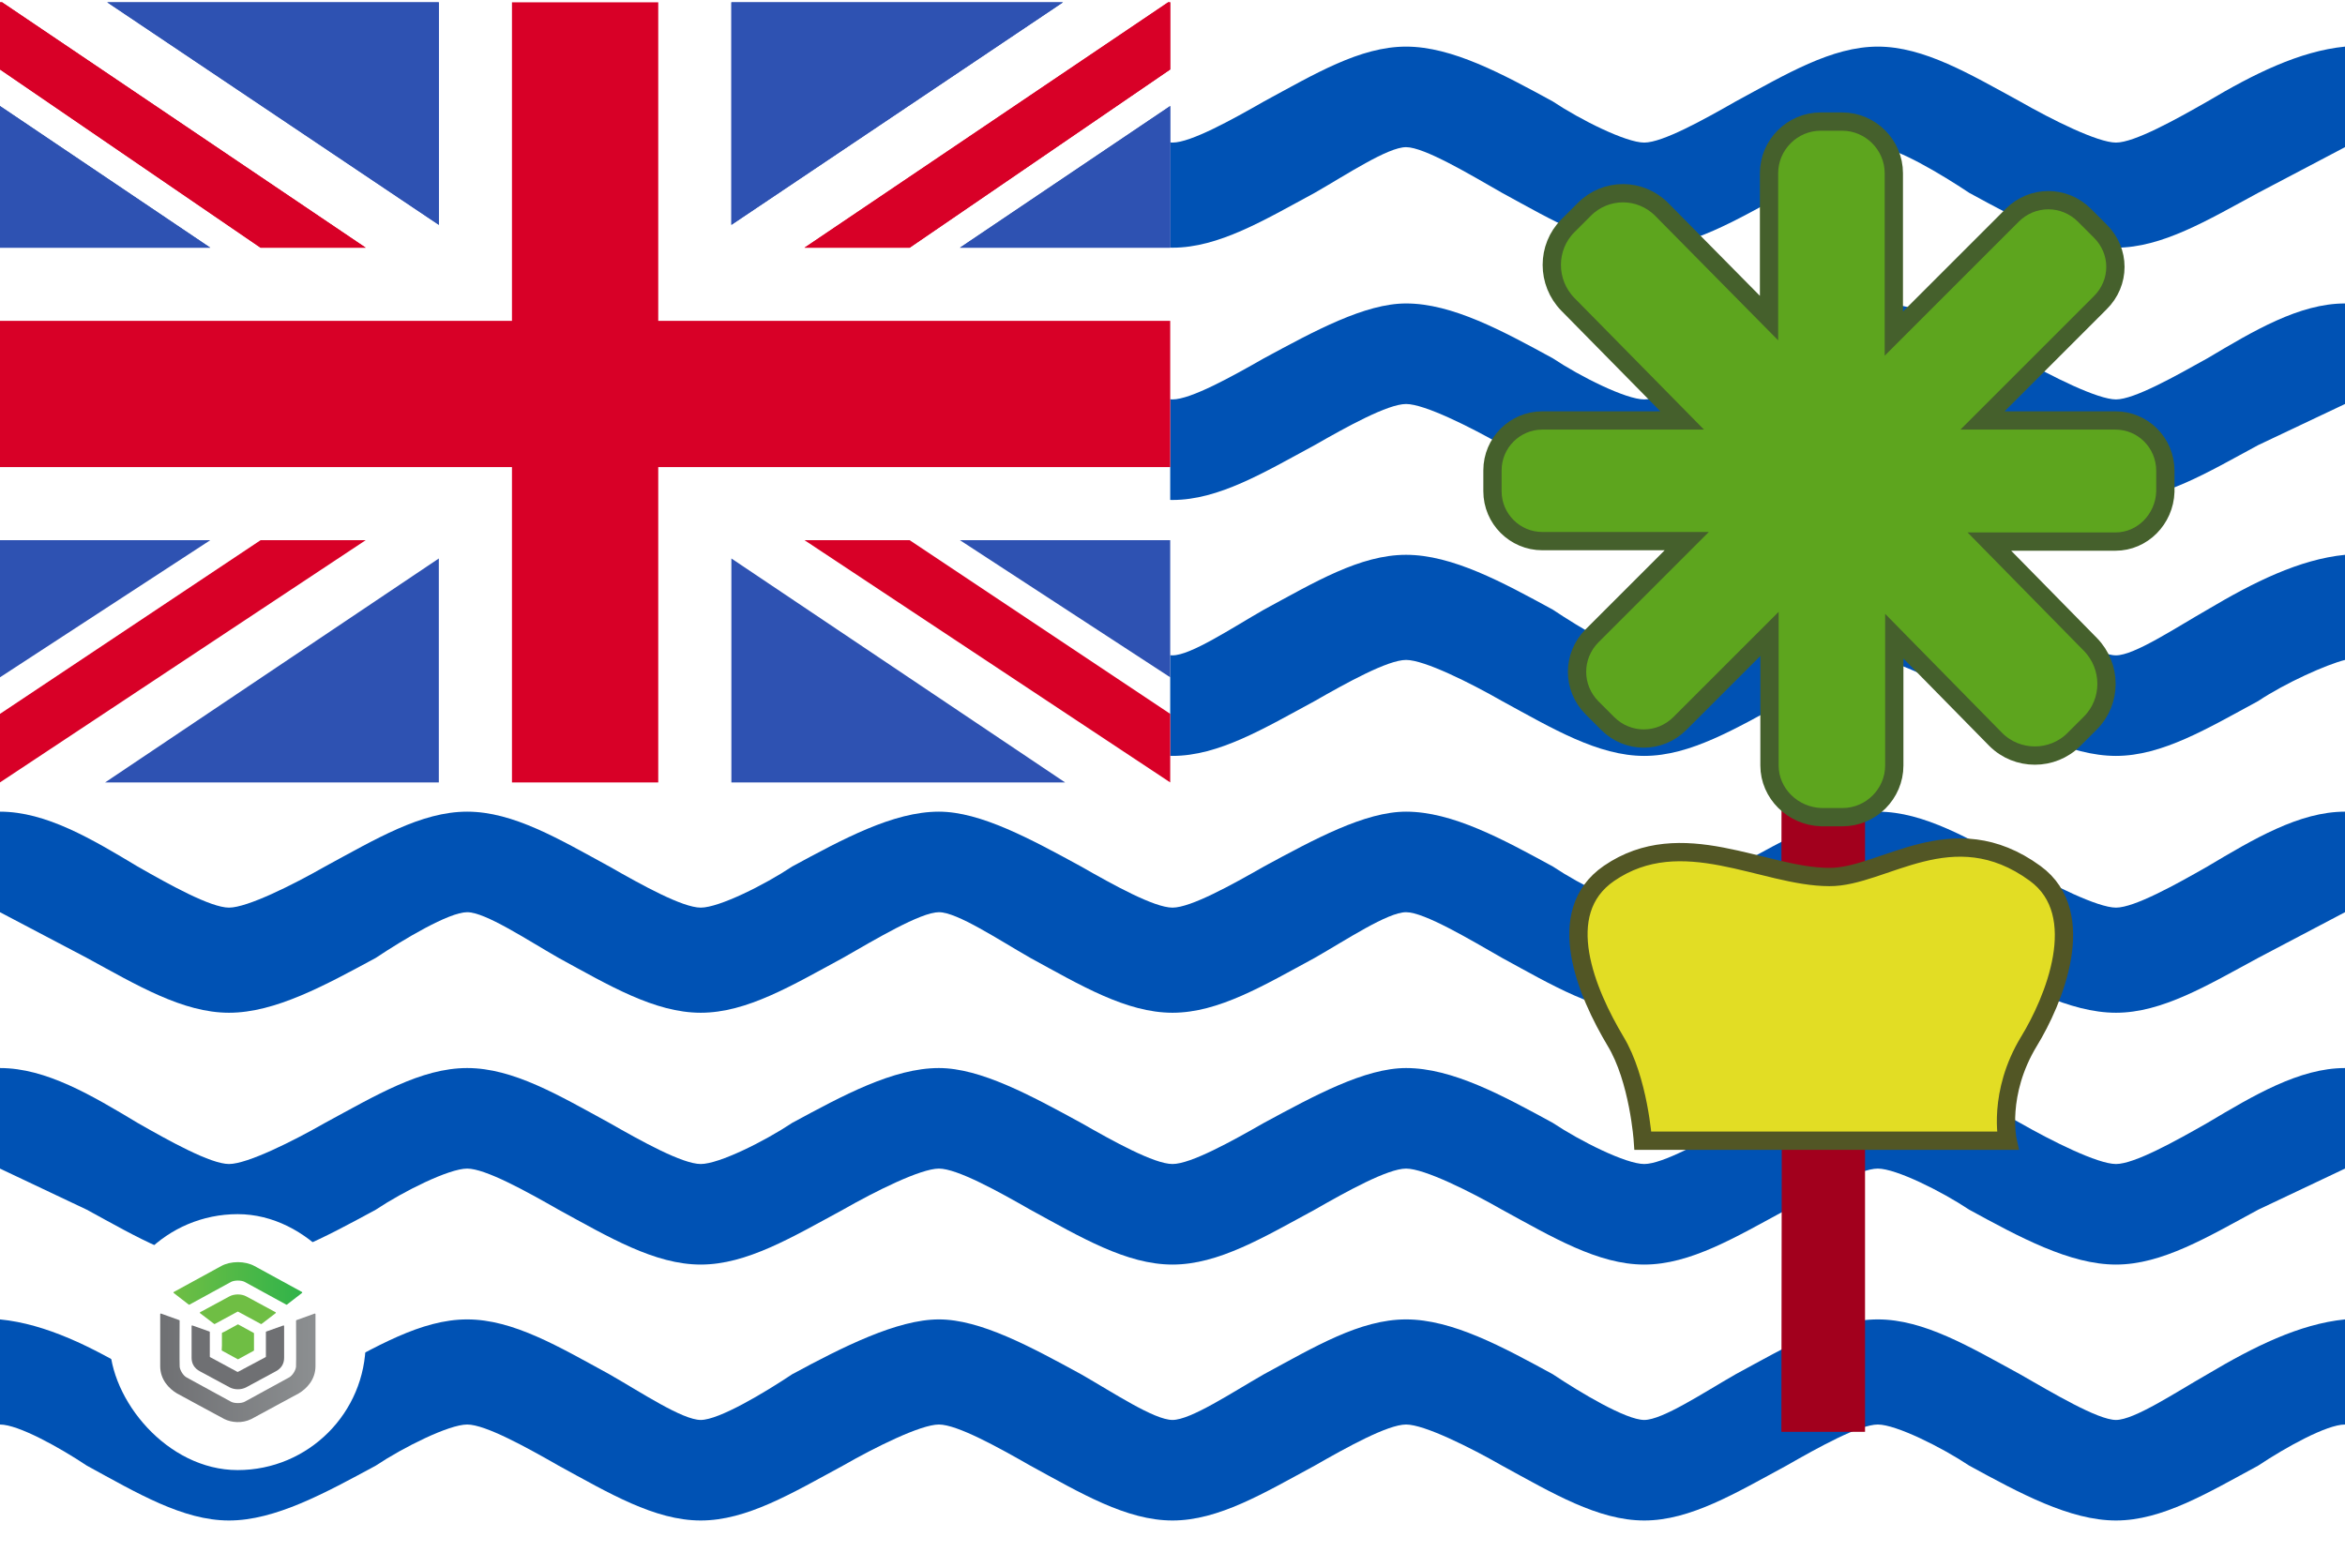 <svg width="513" height="343" viewBox="0 0 513 343" fill="none" xmlns="http://www.w3.org/2000/svg">
<g clip-path="url(#clip0_4026_5120)">
<path d="M0 0.199H513V342.499H0V0.199Z" fill="white"/>
<path d="M462.9 198.599C458.9 198.599 448.9 193.599 441.9 189.599C430.9 183.599 420.9 177.599 410.8 177.599C400.7 177.599 390.8 183.599 379.7 189.599C372.7 193.599 363.7 198.599 359.7 198.599C355.7 198.599 345.7 193.599 339.7 189.599C328.7 183.599 317.7 177.599 307.6 177.599C298.6 177.599 287.6 183.599 276.5 189.599C269.5 193.599 260.5 198.599 256.5 198.599C252.5 198.599 243.5 193.599 236.5 189.599C225.5 183.599 214.5 177.599 205.4 177.599C195.4 177.599 184.4 183.599 173.3 189.599C167.3 193.599 157.3 198.599 153.3 198.599C149.3 198.599 140.3 193.599 133.3 189.599C122.3 183.599 112.3 177.599 102.2 177.599C92.1 177.599 82.2 183.599 71.1 189.599C64.1 193.599 54.1 198.599 50.1 198.599C46.1 198.599 37.1 193.599 30.1 189.599C20.1 183.599 10.1 177.599 0 177.599V199.599L19 209.599C30 215.599 40 221.599 50.1 221.599C60.2 221.599 71.1 215.599 82.2 209.599C88.2 205.599 98.2 199.599 102.2 199.599C106.2 199.599 115.2 205.599 122.2 209.599C133.2 215.599 143.2 221.599 153.3 221.599C163.4 221.599 173.3 215.599 184.4 209.599C191.4 205.599 201.4 199.599 205.4 199.599C209.4 199.599 218.4 205.599 225.4 209.599C236.4 215.599 246.4 221.599 256.5 221.599C266.6 221.599 276.5 215.599 287.6 209.599C294.6 205.599 303.6 199.599 307.6 199.599C311.6 199.599 321.6 205.599 328.6 209.599C339.6 215.599 349.6 221.599 359.7 221.599C369.8 221.599 379.7 215.599 390.8 209.599C397.8 205.599 406.8 199.599 410.8 199.599C414.8 199.599 424.8 205.599 430.8 209.599C441.8 215.599 452.8 221.599 462.9 221.599C473 221.599 482.9 215.599 494 209.599L513 199.599V177.599C503 177.599 493 183.599 482.9 189.599C475.9 193.599 466.9 198.599 462.9 198.599ZM0 32.199L19 42.199C30 48.199 40 54.199 50.1 54.199C60.2 54.199 71.1 48.199 82.2 42.199C88.2 38.199 98.2 32.199 102.2 32.199C106.2 32.199 115.2 38.199 122.2 42.199C133.2 48.199 143.2 54.199 153.3 54.199C163.4 54.199 173.3 48.199 184.4 42.199C191.4 38.199 201.4 32.199 205.4 32.199C209.4 32.199 218.4 38.199 225.4 42.199C236.4 48.199 246.4 54.199 256.5 54.199C266.6 54.199 276.5 48.199 287.6 42.199C294.6 38.199 303.6 32.199 307.6 32.199C311.6 32.199 321.6 38.199 328.6 42.199C339.6 48.199 349.6 54.199 359.7 54.199C369.8 54.199 379.7 48.199 390.8 42.199C397.8 38.199 406.8 32.199 410.8 32.199C414.8 32.199 424.8 38.199 430.8 42.199C441.8 48.199 452.8 54.199 462.9 54.199C473 54.199 482.9 48.199 494 42.199L513 32.199V10.199C503 11.199 493 16.199 482.9 22.199C475.9 26.199 466.9 31.199 462.9 31.199C458.9 31.199 448.9 26.199 441.9 22.199C430.9 16.199 420.9 10.199 410.8 10.199C400.7 10.199 390.8 16.199 379.7 22.199C372.7 26.199 363.7 31.199 359.7 31.199C355.7 31.199 345.7 26.199 339.7 22.199C328.7 16.199 317.7 10.199 307.6 10.199C297.5 10.199 287.6 16.199 276.5 22.199C269.5 26.199 260.5 31.199 256.5 31.199C252.5 31.199 243.5 26.199 236.5 22.199C225.5 16.199 214.5 10.199 205.4 10.199C196.3 10.199 184.4 16.199 173.3 22.199C167.3 26.199 157.3 31.199 153.3 31.199C149.3 31.199 140.3 26.199 133.3 22.199C122.3 16.199 112.3 10.199 102.2 10.199C92.1 10.199 82.2 16.199 71.1 22.199C64.1 26.199 54.1 31.199 50.1 31.199C46.1 31.199 37.1 26.199 30.1 22.199C20.1 16.199 10.1 11.199 0 10.199L0 32.199ZM462.9 87.399C458.9 87.399 448.9 82.399 441.9 78.399C430.9 72.399 420.9 66.399 410.8 66.399C400.7 66.399 390.8 72.399 379.7 78.399C372.7 82.399 363.7 87.399 359.7 87.399C355.7 87.399 345.7 82.399 339.7 78.399C328.7 72.399 317.7 66.399 307.6 66.399C298.6 66.399 287.6 72.399 276.5 78.399C269.5 82.399 260.5 87.399 256.5 87.399C252.5 87.399 243.5 82.399 236.5 78.399C225.5 72.399 214.5 66.399 205.4 66.399C195.4 66.399 184.4 72.399 173.3 78.399C167.3 82.399 157.3 87.399 153.3 87.399C149.3 87.399 140.3 82.399 133.3 78.399C122.3 72.399 112.3 66.399 102.2 66.399C92.1 66.399 82.2 72.399 71.1 78.399C64.1 82.399 54.1 87.399 50.1 87.399C46.1 87.399 37.1 82.399 30.1 78.399C20.1 72.399 10.1 66.399 0 66.399V88.399L19 97.399C30 103.399 40 109.399 50.1 109.399C60.2 109.399 71.1 103.399 82.2 97.399C88.2 93.399 98.2 88.399 102.2 88.399C106.2 88.399 115.2 93.399 122.2 97.399C133.2 103.399 143.2 109.399 153.3 109.399C163.4 109.399 173.3 103.399 184.4 97.399C191.4 93.399 201.4 88.399 205.4 88.399C209.4 88.399 218.4 93.399 225.4 97.399C236.4 103.399 246.4 109.399 256.5 109.399C266.6 109.399 276.5 103.399 287.6 97.399C294.6 93.399 303.6 88.399 307.6 88.399C311.6 88.399 321.6 93.399 328.6 97.399C339.6 103.399 349.6 109.399 359.7 109.399C369.8 109.399 379.7 103.399 390.8 97.399C397.8 93.399 406.8 88.399 410.8 88.399C414.8 88.399 424.8 93.399 430.8 97.399C441.8 103.399 452.8 109.399 462.9 109.399C473 109.399 482.9 103.399 494 97.399L513 88.399V66.399C503 66.399 493 72.399 482.9 78.399C475.9 82.299 466.9 87.399 462.9 87.399ZM513 121.399C503 122.399 493 127.399 482.9 133.399C475.9 137.399 466.9 143.399 462.9 143.399C458.9 143.399 448.9 137.399 441.9 133.399C430.9 127.399 420.9 121.399 410.8 121.399C400.7 121.399 390.8 127.399 379.7 133.399C372.7 137.399 363.7 143.399 359.7 143.399C355.7 143.399 345.7 137.399 339.7 133.399C328.7 127.399 317.7 121.399 307.6 121.399C297.5 121.399 287.6 127.399 276.5 133.399C269.5 137.399 260.5 143.399 256.5 143.399C252.5 143.399 243.5 137.399 236.5 133.399C225.5 127.399 214.5 121.399 205.4 121.399C196.3 121.399 184.4 127.399 173.3 133.399C167.3 137.399 157.3 143.399 153.3 143.399C149.3 143.399 140.3 137.399 133.3 133.399C122.3 127.399 112.3 121.399 102.2 121.399C92.1 121.399 82.2 127.399 71.1 133.399C64.1 137.399 54.1 143.399 50.1 143.399C46.1 143.399 37.1 137.399 30.1 133.399C20.1 127.399 10.1 122.399 0 121.399V144.399C4 145.399 13 149.399 19 153.399C30 159.399 40 165.399 50.1 165.399C60.2 165.399 71.1 159.399 82.2 153.399C88.2 149.399 98.2 144.399 102.2 144.399C106.2 144.399 115.2 149.399 122.2 153.399C133.2 159.399 143.2 165.399 153.3 165.399C163.4 165.399 173.3 159.399 184.4 153.399C191.4 149.399 201.4 144.399 205.4 144.399C209.4 144.399 218.4 149.399 225.4 153.399C236.4 159.399 246.4 165.399 256.5 165.399C266.6 165.399 276.5 159.399 287.6 153.399C294.6 149.399 303.6 144.399 307.6 144.399C311.6 144.399 321.6 149.399 328.6 153.399C339.6 159.399 349.6 165.399 359.7 165.399C369.8 165.399 379.7 159.399 390.8 153.399C397.8 149.399 406.8 144.399 410.8 144.399C414.8 144.399 424.8 149.399 430.8 153.399C441.8 159.399 452.8 165.399 462.9 165.399C473 165.399 482.9 159.399 494 153.399C500 149.399 509 145.399 513 144.399V121.399ZM462.9 254.699C458.9 254.699 448.9 249.699 441.9 245.699C430.9 239.699 420.9 233.699 410.8 233.699C400.7 233.699 390.8 239.699 379.7 245.699C372.7 249.699 363.7 254.699 359.7 254.699C355.7 254.699 345.7 249.699 339.7 245.699C328.7 239.699 317.7 233.699 307.6 233.699C298.6 233.699 287.6 239.699 276.5 245.699C269.5 249.699 260.5 254.699 256.5 254.699C252.5 254.699 243.5 249.699 236.5 245.699C225.5 239.699 214.5 233.699 205.4 233.699C195.4 233.699 184.4 239.699 173.3 245.699C167.3 249.699 157.3 254.699 153.3 254.699C149.3 254.699 140.3 249.699 133.3 245.699C122.3 239.699 112.3 233.699 102.2 233.699C92.1 233.699 82.2 239.699 71.1 245.699C64.1 249.699 54.1 254.699 50.1 254.699C46.1 254.699 37.1 249.699 30.1 245.699C20.1 239.699 10.1 233.699 0 233.699V255.699L19 264.699C30 270.699 40 276.699 50.1 276.699C60.2 276.699 71.1 270.699 82.2 264.699C88.2 260.699 98.2 255.699 102.2 255.699C106.2 255.699 115.2 260.699 122.2 264.699C133.2 270.699 143.2 276.699 153.3 276.699C163.4 276.699 173.3 270.699 184.4 264.699C191.4 260.699 201.4 255.699 205.4 255.699C209.4 255.699 218.4 260.699 225.4 264.699C236.4 270.699 246.4 276.699 256.5 276.699C266.6 276.699 276.5 270.699 287.6 264.699C294.6 260.699 303.6 255.699 307.6 255.699C311.6 255.699 321.6 260.699 328.6 264.699C339.6 270.699 349.6 276.699 359.7 276.699C369.8 276.699 379.7 270.699 390.8 264.699C397.8 260.699 406.8 255.699 410.8 255.699C414.8 255.699 424.8 260.699 430.8 264.699C441.8 270.699 452.8 276.699 462.9 276.699C473 276.699 482.9 270.699 494 264.699L513 255.699V233.699C503 233.699 493 239.699 482.9 245.699C475.9 249.699 466.9 254.699 462.9 254.699ZM513 288.699C503 289.699 493 294.699 482.9 300.699C475.9 304.699 466.9 310.699 462.9 310.699C458.9 310.699 448.9 304.699 441.9 300.699C430.9 294.699 420.9 288.699 410.8 288.699C400.7 288.699 390.8 294.699 379.7 300.699C372.7 304.699 363.7 310.699 359.7 310.699C355.7 310.699 345.7 304.699 339.7 300.699C328.7 294.699 317.7 288.699 307.6 288.699C297.5 288.699 287.6 294.699 276.5 300.699C269.5 304.699 260.5 310.699 256.5 310.699C252.5 310.699 243.5 304.699 236.5 300.699C225.5 294.699 214.5 288.699 205.4 288.699C196.3 288.699 184.4 294.699 173.3 300.699C167.3 304.699 157.3 310.699 153.3 310.699C149.3 310.699 140.3 304.699 133.3 300.699C122.3 294.699 112.3 288.699 102.2 288.699C92.1 288.699 82.2 294.699 71.1 300.699C64.1 304.699 54.1 310.699 50.1 310.699C46.1 310.699 37.1 304.699 30.1 300.699C20.1 294.699 10.1 289.699 0 288.699V311.699C4 311.699 13 316.699 19 320.699C30 326.699 40 332.699 50.1 332.699C60.2 332.699 71.1 326.699 82.2 320.699C88.2 316.699 98.2 311.699 102.2 311.699C106.2 311.699 115.2 316.699 122.2 320.699C133.2 326.699 143.2 332.699 153.3 332.699C163.4 332.699 173.3 326.699 184.4 320.699C191.4 316.699 201.4 311.699 205.4 311.699C209.4 311.699 218.4 316.699 225.4 320.699C236.4 326.699 246.4 332.699 256.5 332.699C266.6 332.699 276.5 326.699 287.6 320.699C294.6 316.699 303.6 311.699 307.6 311.699C311.6 311.699 321.6 316.699 328.6 320.699C339.6 326.699 349.6 332.699 359.7 332.699C369.8 332.699 379.7 326.699 390.8 320.699C397.8 316.699 406.8 311.699 410.8 311.699C414.8 311.699 424.8 316.699 430.8 320.699C441.8 326.699 452.8 332.699 462.9 332.699C473 332.699 482.9 326.699 494 320.699C500 316.699 509 311.699 513 311.699V288.699Z" fill="#0052B4"/>
<path d="M0 0.199H256V171.199H0V0.199Z" fill="white"/>
<path d="M389.8 120.398H408V199.198H389.7L389.8 120.398ZM389.8 238.198H408V313.298H389.7L389.8 238.198Z" fill="#A2001D"/>
<path d="M144 0.199H112V70.199H0V102.199H112V171.199H144V102.199H256V70.199H144V0.199Z" fill="#D80027"/>
<path d="M0 0.199V15.199L57 54.199H80L0 0.199ZM256 0.199V15.199L199 54.199H176L256 0.199Z" fill="#D80027"/>
<path d="M0 0.199V15.199L57 54.199H80L0 0.199ZM256 0.199V15.199L199 54.199H176L256 0.199ZM0 171.199V156.199L57 118.199H80L0 171.199ZM256 171.199V156.199L199 118.199H176L256 171.199Z" fill="#D80027"/>
<path d="M0 23.199V54.199H46L0 23.199ZM96 0.199V49.199L23 0.199H96ZM256 23.199V54.199H210L256 23.199ZM160 0.199V49.199L233 0.199H160Z" fill="#2E52B2"/>
<path d="M0 23.199V54.199H46L0 23.199ZM96 0.199V49.199L23 0.199H96ZM256 23.199V54.199H210L256 23.199ZM160 0.199V49.199L233 0.199H160ZM0 148.199V118.199H46L0 148.199ZM96 171.199V122.199L23 171.199H96ZM256 148.199V118.199H210L256 148.199ZM160 171.199V122.199L233 171.199H160Z" fill="#2E52B2"/>
<path d="M462.8 92.002H433.7L459.4 66.302C463.9 61.902 463.9 54.902 459.4 50.502L456 47.102C451.6 42.702 444.6 42.702 440.2 47.102L414.3 73.002V37.902C414.3 31.702 409.2 26.602 403 26.602H398.3C392.1 26.602 387 31.702 387 37.902V69.602L363.5 45.802C358.8 41.102 351.3 41.102 346.6 45.802L343 49.402C338.3 54.102 338.3 61.802 343 66.602L368 92.002H337.4C331.4 92.002 326.5 96.902 326.5 102.902V107.502C326.5 113.502 331.4 118.402 337.4 118.402H369L348.3 139.102C343.9 143.502 343.9 150.502 348.3 154.902L351.7 158.302C356.1 162.702 363.1 162.702 367.5 158.302L387.1 138.702V167.502C387.1 173.602 392.2 178.602 398.4 178.802H403.1C409.3 178.802 414.4 173.702 414.4 167.502V139.202L436.6 161.802C441.3 166.502 449 166.502 453.7 161.802L457.3 158.202C462 153.502 462 145.802 457.3 141.002L435.2 118.502H462.8C468.7 118.502 473.5 113.602 473.7 107.602V103.002C473.7 96.902 468.8 92.002 462.8 92.002Z" fill="#5DA51E" stroke="#45602C" stroke-width="4" stroke-miterlimit="10"/>
<path d="M439.2 249.598H359.4C359.4 249.598 358.5 236.198 353.4 227.798C347.2 217.398 339.5 199.698 352 191.098C367.9 180.198 385.7 191.898 400.2 191.898C412 191.998 427.1 177.898 445.2 191.098C457.4 199.998 449.1 219.298 443.9 227.798C436.9 239.298 439.2 249.598 439.2 249.598Z" fill="#E2DD24" stroke="#525625" stroke-width="4" stroke-miterlimit="10"/>
<g filter="url(#filter0_d_4026_5120)">
<rect x="24" y="261.668" width="56" height="56" rx="28" fill="white"/>
<path d="M41.286 281.456C41.31 281.476 41.341 281.486 41.373 281.486C41.398 281.487 41.422 281.48 41.443 281.468L50.521 276.506C51.27 276.095 52.801 276.095 53.552 276.506L62.624 281.468C62.648 281.481 62.676 281.488 62.704 281.486C62.733 281.483 62.76 281.473 62.781 281.456L66.069 278.91C66.087 278.897 66.1 278.879 66.109 278.859C66.118 278.84 66.122 278.818 66.12 278.797C66.118 278.776 66.11 278.755 66.098 278.737C66.086 278.719 66.07 278.704 66.051 278.693L55.675 273.023C54.671 272.473 53.376 272.168 52.036 272.168C50.696 272.168 49.401 272.47 48.396 273.023L38.017 278.7C37.997 278.71 37.981 278.725 37.969 278.743C37.957 278.761 37.95 278.782 37.948 278.803C37.947 278.824 37.95 278.846 37.959 278.865C37.968 278.885 37.981 278.903 37.998 278.916L41.286 281.456Z" fill="url(#paint0_linear_4026_5120)"/>
<path d="M57.141 285.714C57.172 285.714 57.202 285.704 57.227 285.686L60.299 283.334C60.316 283.321 60.33 283.304 60.338 283.285C60.347 283.266 60.351 283.245 60.349 283.224C60.347 283.204 60.34 283.184 60.328 283.166C60.316 283.148 60.3 283.134 60.281 283.124L53.872 279.66C52.827 279.093 51.245 279.092 50.193 279.66L43.786 283.125C43.767 283.136 43.751 283.15 43.739 283.168C43.727 283.185 43.72 283.205 43.718 283.225C43.716 283.246 43.72 283.267 43.729 283.286C43.737 283.305 43.751 283.322 43.768 283.335L46.842 285.683C46.864 285.7 46.89 285.71 46.918 285.712C46.946 285.714 46.974 285.708 46.998 285.695C46.998 285.695 51.923 283.035 51.956 283.015C51.979 283.002 52.005 282.995 52.032 282.995C52.058 282.995 52.084 283.002 52.107 283.015C52.131 283.031 57.072 285.7 57.072 285.7C57.093 285.712 57.117 285.717 57.141 285.717" fill="url(#paint1_linear_4026_5120)"/>
<path d="M48.573 291.536L51.985 293.403C52.007 293.414 52.031 293.421 52.056 293.42C52.081 293.421 52.105 293.415 52.127 293.403L55.493 291.562C55.514 291.55 55.532 291.533 55.544 291.512C55.556 291.492 55.563 291.468 55.563 291.445V287.767C55.563 287.743 55.556 287.72 55.544 287.7C55.532 287.68 55.514 287.663 55.493 287.651L52.127 285.81C52.105 285.799 52.081 285.793 52.056 285.793C52.031 285.793 52.007 285.799 51.985 285.81L49.186 287.343L48.631 287.594C48.607 287.605 48.586 287.622 48.572 287.644C48.557 287.665 48.549 287.69 48.549 287.715V290.4L48.502 291.416C48.501 291.44 48.507 291.465 48.519 291.486C48.532 291.508 48.55 291.526 48.572 291.538" fill="url(#paint2_linear_4026_5120)"/>
<path d="M49.091 306.508C50.589 307.251 52.927 307.519 54.967 306.508C55.467 306.251 65.377 300.875 65.377 300.875C67.095 299.847 69.018 297.874 69.018 294.912V283.55C69.018 283.529 69.012 283.508 69.001 283.489C68.99 283.47 68.975 283.454 68.955 283.442C68.937 283.43 68.916 283.422 68.893 283.42C68.871 283.417 68.848 283.42 68.827 283.428L64.859 284.856C64.833 284.865 64.81 284.882 64.794 284.904C64.778 284.925 64.769 284.951 64.769 284.978C64.769 284.978 64.821 294.806 64.76 295.069C64.67 295.904 63.951 297.013 63.253 297.393L53.549 302.7C52.799 303.111 51.268 303.111 50.518 302.7L40.813 297.393C40.115 297.011 39.397 295.904 39.307 295.069C39.247 294.806 39.298 284.978 39.298 284.978C39.298 284.951 39.29 284.926 39.274 284.904C39.258 284.882 39.235 284.865 39.209 284.856L35.241 283.428C35.219 283.42 35.196 283.417 35.173 283.419C35.15 283.421 35.128 283.428 35.109 283.44C35.09 283.452 35.074 283.469 35.063 283.488C35.053 283.507 35.047 283.529 35.047 283.55V294.915C35.047 297.876 36.969 299.849 38.687 300.877C38.687 300.877 48.51 306.222 49.088 306.508" fill="url(#paint3_linear_4026_5120)"/>
<path d="M50.275 299.586C50.818 299.854 51.422 299.991 52.034 299.985C52.64 299.99 53.239 299.857 53.78 299.597L60.316 296.068C61.597 295.389 62.156 294.352 62.156 293.094V286.151C62.156 286.13 62.151 286.109 62.14 286.091C62.13 286.073 62.115 286.057 62.097 286.045C62.078 286.033 62.057 286.026 62.035 286.023C62.013 286.02 61.99 286.023 61.97 286.03L58.257 287.352C58.231 287.361 58.209 287.378 58.193 287.399C58.178 287.42 58.169 287.446 58.169 287.472V292.846C58.17 292.868 58.164 292.889 58.153 292.909C58.141 292.928 58.124 292.943 58.104 292.954C58.06 292.973 52.076 296.166 52.076 296.166C52.049 296.177 52.02 296.183 51.991 296.183C51.962 296.183 51.932 296.177 51.906 296.166L45.965 292.952C45.945 292.941 45.928 292.926 45.916 292.907C45.904 292.887 45.899 292.866 45.9 292.843V287.47C45.9 287.444 45.891 287.418 45.876 287.397C45.86 287.375 45.838 287.359 45.812 287.35L42.099 286.028C42.078 286.021 42.056 286.018 42.034 286.02C42.012 286.023 41.991 286.031 41.972 286.043C41.954 286.054 41.939 286.07 41.928 286.089C41.918 286.107 41.913 286.128 41.913 286.149V293.091C41.913 294.35 42.472 295.387 43.752 296.066L50.275 299.586Z" fill="url(#paint4_linear_4026_5120)"/>
</g>
</g>
<defs>
<filter id="filter0_d_4026_5120" x="20" y="261.668" width="64" height="64" filterUnits="userSpaceOnUse" color-interpolation-filters="sRGB">
<feFlood flood-opacity="0" result="BackgroundImageFix"/>
<feColorMatrix in="SourceAlpha" type="matrix" values="0 0 0 0 0 0 0 0 0 0 0 0 0 0 0 0 0 0 127 0" result="hardAlpha"/>
<feOffset dy="4"/>
<feGaussianBlur stdDeviation="2"/>
<feComposite in2="hardAlpha" operator="out"/>
<feColorMatrix type="matrix" values="0 0 0 0 0 0 0 0 0 0 0 0 0 0 0 0 0 0 0.25 0"/>
<feBlend mode="normal" in2="BackgroundImageFix" result="effect1_dropShadow_4026_5120"/>
<feBlend mode="normal" in="SourceGraphic" in2="effect1_dropShadow_4026_5120" result="shape"/>
</filter>
<linearGradient id="paint0_linear_4026_5120" x1="37.948" y1="276.828" x2="66.12" y2="276.828" gradientUnits="userSpaceOnUse">
<stop stop-color="#6FBE44"/>
<stop offset="1" stop-color="#30B34A"/>
</linearGradient>
<linearGradient id="paint1_linear_4026_5120" x1="2665.17" y1="1300.02" x2="6034.53" y2="1300.02" gradientUnits="userSpaceOnUse">
<stop stop-color="#6FBE44"/>
<stop offset="1" stop-color="#30B34A"/>
</linearGradient>
<linearGradient id="paint2_linear_4026_5120" x1="1573.2" y1="2186.57" x2="2180.65" y2="2186.57" gradientUnits="userSpaceOnUse">
<stop stop-color="#6FBE44"/>
<stop offset="1" stop-color="#30B34A"/>
</linearGradient>
<linearGradient id="paint3_linear_4026_5120" x1="35.05" y1="295.295" x2="69.018" y2="295.295" gradientUnits="userSpaceOnUse">
<stop stop-color="#6F7073"/>
<stop offset="1" stop-color="#8C8F91"/>
</linearGradient>
<linearGradient id="paint4_linear_4026_5120" x1="2787.31" y1="4376.24" x2="7779.32" y2="4376.24" gradientUnits="userSpaceOnUse">
<stop stop-color="#6F7073"/>
<stop offset="1" stop-color="#8C8F91"/>
</linearGradient>
<clipPath id="clip0_4026_5120">
<rect width="513" height="342" fill="white" transform="translate(0 0.5)"/>
</clipPath>
</defs>
</svg>
